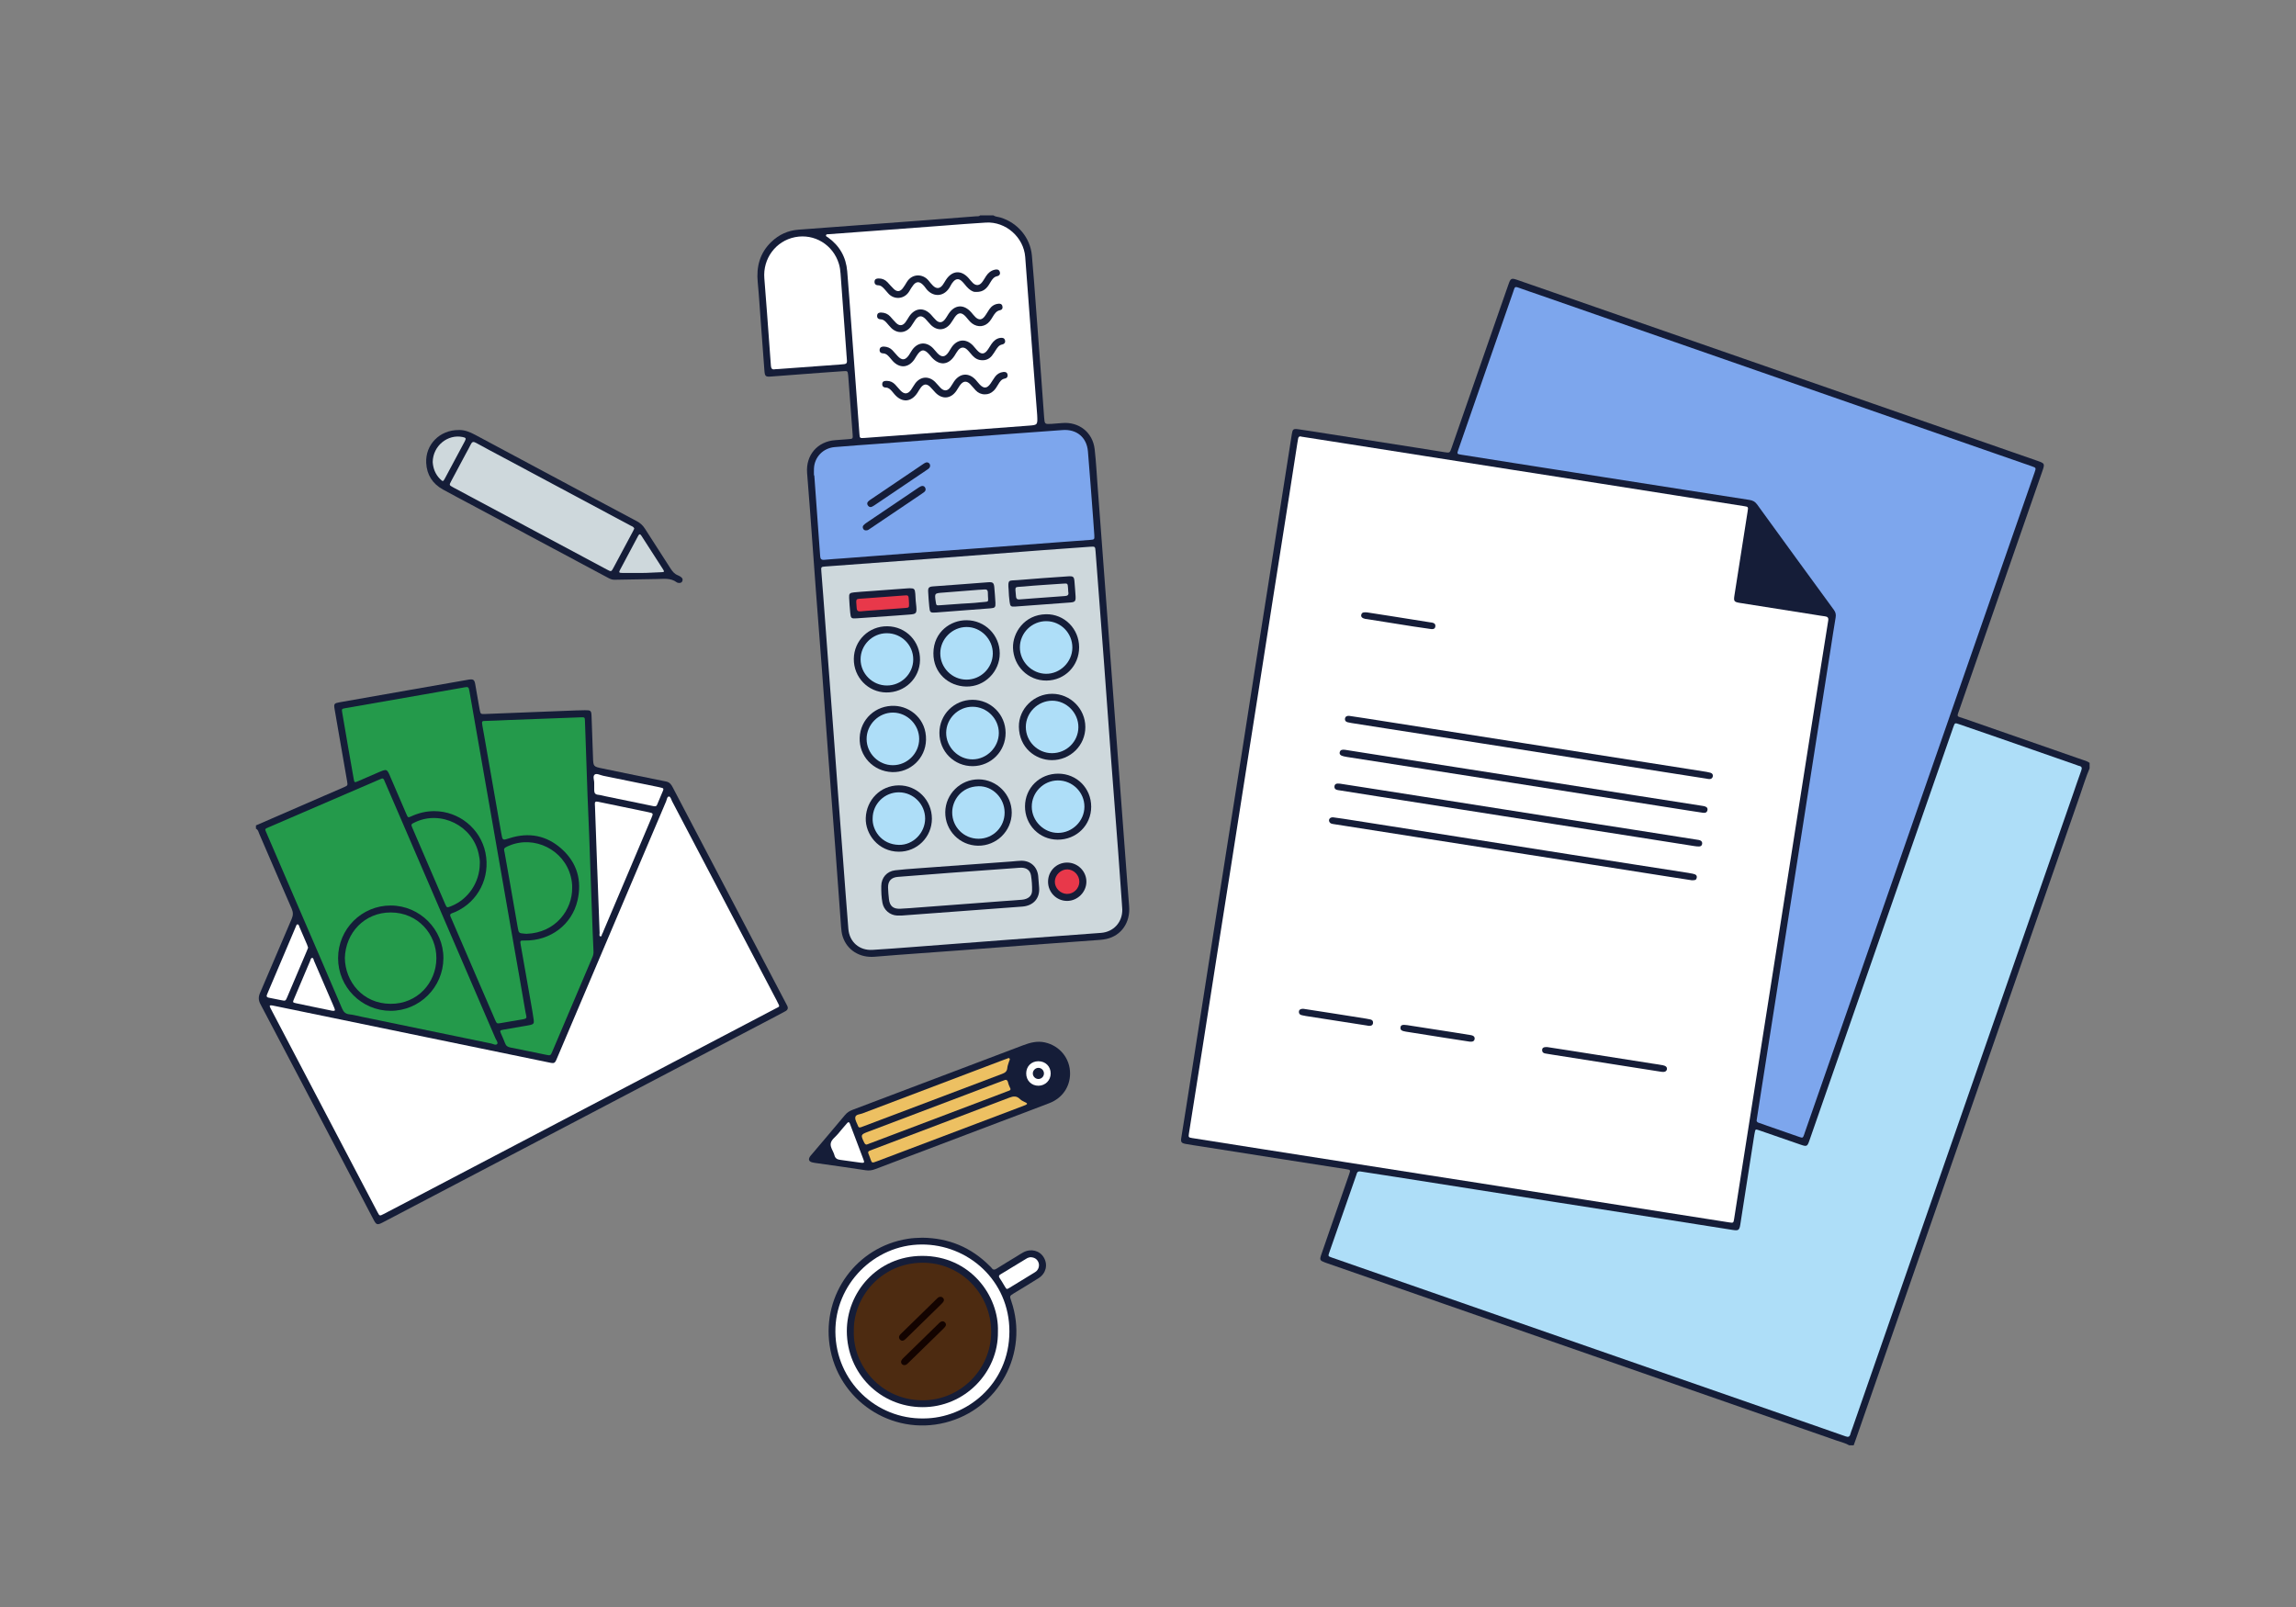 <?xml version="1.0" encoding="utf-8"?>
<!-- Generator: Adobe Illustrator 19.2.1, SVG Export Plug-In . SVG Version: 6.00 Build 0)  -->
<svg version="1.1" id="illustration" xmlns="http://www.w3.org/2000/svg" xmlns:xlink="http://www.w3.org/1999/xlink" x="0px"
	 y="0px" viewBox="0 0 1400 980" style="enable-background:new 0 0 1400 980;" xml:space="preserve">
<rect x="0" y="0" width="1400" height="980" fill="#808080" stroke="none"/>
<style type="text/css">
	.st0{fill:#151D38;}
	.st1{fill:#FFFFFF;}
	.st2{fill:#AEDEF8;}
	.st3{fill:#7DA6ED;}
	.st4{fill:#249A4B;}
	.st5{fill:#CED8DC;}
	.st6{fill:#EDC062;}
	.st7{fill:#E8384A;}
	.st8{fill:#4D2B11;}
	.st9{fill:#130300;}
</style>
<g>
	<path class="st0" d="M1274.145,468.566c-2.347,5.496-4.052,11.223-6.016,16.856c-17.56,50.38-35.079,100.775-52.612,151.164
		c-18.372,52.8-36.746,105.6-55.118,158.4c-9.554,27.457-19.105,54.915-28.66,82.372c-0.471,1.354-0.968,2.699-1.452,4.047
		c-0.892,0-1.784,0-2.677,0c-2.331-1.353-4.951-1.948-7.462-2.823c-79.62-27.723-159.241-55.441-238.864-83.156
		c-24.087-8.384-48.178-16.758-72.267-25.137c-0.421-0.146-0.839-0.301-1.257-0.456c-2.871-1.069-3.169-1.591-2.212-4.416
		c1.716-5.062,3.487-10.106,5.241-15.155c3.947-11.363,7.904-22.722,11.843-34.087c0.928-2.678,0.914-2.756-1.832-3.189
		c-13.315-2.101-26.638-4.149-39.954-6.238c-16.396-2.572-32.788-5.167-49.182-7.752c-2.86-0.451-5.733-0.837-8.579-1.367
		c-2.776-0.517-3.204-1.134-2.785-3.818c0.945-6.053,1.954-12.096,2.906-18.148c2.769-17.606,5.526-35.213,8.283-52.821
		c2.775-17.72,5.54-35.441,8.317-53.16c2.811-17.937,5.624-35.873,8.449-53.807c2.809-17.827,5.649-35.648,8.448-53.476
		c2.781-17.716,5.515-35.44,8.294-53.157c2.779-17.719,5.597-35.432,8.38-53.15c2.783-17.717,5.541-35.438,8.316-53.156
		c2-12.766,4.007-25.532,6.02-38.296c0.46-2.916,0.9-3.31,4.024-2.861c6.505,0.935,12.993,1.986,19.486,3.003
		c17.939,2.811,35.876,5.625,53.813,8.446c5.172,0.813,10.339,1.659,15.508,2.484c3.445,0.55,3.468,0.553,4.566-2.602
		c9.918-28.511,19.827-57.025,29.742-85.537c1.683-4.84,3.365-9.68,5.073-14.511c1.18-3.338,1.713-3.587,5.171-2.394
		c7.581,2.617,15.155,5.254,22.73,7.89c64.689,22.505,129.378,45.011,194.067,67.517c33.345,11.601,66.691,23.202,100.036,34.806
		c5.023,1.748,5.036,1.763,3.257,6.878c-16.723,48.075-33.458,96.145-50.169,144.224c-2.007,5.773-2.251,4.503,2.941,6.323
		c23.748,8.327,47.53,16.558,71.297,24.832c1.675,0.583,3.431,0.986,4.89,2.081C1274.145,466.335,1274.145,467.451,1274.145,468.566
		z"/>
	<path class="st1" d="M793.538,266.283c-1.204-0.461-1.958,0.143-2.092,1.736c-0.056,0.663-0.238,1.314-0.341,1.975
		c-1.66,10.676-3.301,21.354-4.978,32.028c-3.251,20.688-6.534,41.371-9.78,62.059c-3.211,20.466-6.383,40.939-9.59,61.406
		c-2.828,18.048-5.686,36.091-8.52,54.137c-2.748,17.495-5.473,34.994-8.225,52.488c-2.804,17.826-5.64,35.647-8.44,53.474
		c-2.782,17.715-5.522,35.438-8.308,53.152c-2.752,17.496-5.544,34.986-8.304,52.481c-0.364,2.307-0.245,2.454,2.023,2.814
		c14.083,2.23,28.166,4.453,42.251,6.667c16.613,2.612,33.228,5.213,49.842,7.818c16.176,2.537,32.352,5.077,48.529,7.607
		c14.855,2.324,29.713,4.627,44.567,6.958c17.826,2.797,35.649,5.614,53.474,8.421c16.503,2.599,33.006,5.197,49.51,7.794
		c13.093,2.06,26.184,4.13,39.281,6.165c2.506,0.389,2.569,0.306,2.967-2.218c1.404-8.912,2.784-17.828,4.185-26.741
		c2.611-16.614,5.232-33.227,7.847-49.841c2.788-17.716,5.576-35.433,8.361-53.15c2.767-17.604,5.535-35.208,8.295-52.813
		c2.795-17.828,5.579-35.659,8.375-53.487c2.795-17.825,5.596-35.649,8.399-53.473c2.579-16.396,5.163-32.791,7.748-49.187
		c1.37-8.692,2.713-17.388,4.15-26.069c0.292-1.76-0.358-2.423-1.985-2.629c-2.098-0.265-4.183-0.635-6.273-0.965
		c-15.181-2.397-30.365-4.78-45.542-7.203c-3.619-0.578-3.934-1.076-3.389-4.55c2.677-17.057,5.352-34.114,8.034-51.169
		c0.458-2.91,0.47-2.898-2.359-3.341c-11.884-1.859-23.768-3.718-35.651-5.588c-17.825-2.805-35.648-5.628-53.474-8.427
		c-17.714-2.781-35.433-5.534-53.147-8.311c-17.937-2.811-35.872-5.634-53.808-8.456c-14.852-2.336-29.703-4.683-44.555-7.017
		C813.044,269.326,803.468,267.835,793.538,266.283z"/>
	<path class="st2" d="M830.024,714.479c-2.521-0.564-2.598,0.911-2.984,2.017c-5.509,15.77-11.018,31.539-16.506,47.316
		c-0.773,2.221-0.736,2.277,1.508,3.07c5.146,1.818,10.307,3.593,15.461,5.386c94.041,32.719,188.083,65.438,282.124,98.157
		c5.26,1.83,10.529,3.632,15.767,5.52c1.594,0.575,2.484,0.286,2.898-1.444c0.283-1.185,0.801-2.313,1.203-3.471
		c22.791-65.537,45.573-131.078,68.374-196.612c21.998-63.228,44.015-126.45,66.021-189.675c1.721-4.944,3.364-9.916,5.166-14.831
		c0.608-1.658,0.335-2.542-1.436-2.873c-0.432-0.081-0.839-0.296-1.26-0.443c-15.878-5.539-31.753-11.084-47.635-16.611
		c-8.1-2.818-16.206-5.617-24.321-8.392c-2.38-0.814-2.423-0.773-3.294,1.605c-0.804,2.196-1.547,4.414-2.315,6.623
		c-21.706,62.379-43.412,124.757-65.117,187.136c-6.808,19.566-13.604,39.137-20.428,58.698c-1.215,3.483-1.603,3.654-5.107,2.467
		c-4.643-1.572-9.266-3.2-13.897-4.806c-3.894-1.35-7.782-2.721-11.684-4.048c-2.155-0.733-2.167-0.701-2.588,1.38
		c-0.11,0.546-0.222,1.093-0.308,1.643c-2.103,13.428-4.205,26.856-6.301,40.285c-0.739,4.733-1.432,9.474-2.207,14.202
		c-0.559,3.41-1.104,3.791-4.372,3.325c-1.544-0.22-3.08-0.487-4.621-0.73c-17.937-2.826-35.872-5.658-53.81-8.476
		c-16.286-2.558-32.575-5.094-48.861-7.651c-16.397-2.575-32.791-5.163-49.186-7.746c-16.506-2.6-33.01-5.206-49.517-7.799
		C843.64,716.58,836.484,715.481,830.024,714.479z"/>
	<path class="st3" d="M1071.155,682.963c-0.236,0.902,0.309,1.49,1.489,1.835c1.601,0.467,3.15,1.111,4.727,1.661
		c6.52,2.275,13.04,4.552,19.566,6.81c2.353,0.814,2.362,0.791,3.238-1.624c0.076-0.209,0.123-0.429,0.196-0.639
		c11.289-32.392,22.592-64.779,33.865-97.176c20.684-59.443,41.345-118.894,62.025-178.338
		c14.784-42.498,29.583-84.991,44.37-127.488c0.939-2.698,0.929-2.738-1.806-3.69c-16.619-5.788-33.246-11.555-49.866-17.34
		c-83.418-29.034-166.834-58.073-250.252-87.107c-4.418-1.538-8.861-3.006-13.254-4.61c-1.276-0.466-1.875-0.151-2.211,1.062
		c-0.148,0.536-0.342,1.06-0.525,1.586c-5.568,15.99-11.142,31.979-16.704,47.971c-5.598,16.097-11.192,32.195-16.768,48.299
		c-0.92,2.656-0.876,2.692,1.798,3.117c11,1.749,22.001,3.495,33.004,5.225c17.939,2.822,35.879,5.632,53.819,8.445
		c16.287,2.554,32.574,5.107,48.861,7.657c13.318,2.085,26.634,4.18,39.957,6.232c1.954,0.301,3.437,0.99,4.683,2.711
		c15.562,21.49,31.197,42.929,46.854,64.351c1.073,1.468,1.378,2.855,1.067,4.654c-1.118,6.476-2.063,12.983-3.086,19.476
		c-2.791,17.716-5.596,35.43-8.379,53.147c-2.784,17.72-5.542,35.444-8.322,53.164c-2.572,16.398-5.161,32.792-7.736,49.189
		c-2.99,19.041-5.971,38.083-8.961,57.123c-3.024,19.259-6.055,38.517-9.079,57.776
		C1072.878,671.836,1072.046,677.231,1071.155,682.963z"/>
	<path class="st0" d="M1062.058,361.945c-0.11,1.658-0.014,1.751,2.649,2.165c14.969,2.332,29.938,4.662,44.907,6.99
		c0.76,0.118,1.867,0.682,2.21,0.115c0.5-0.826-0.599-1.513-1.041-2.242c-0.288-0.475-0.65-0.905-0.978-1.355
		c-9.255-12.703-18.511-25.406-27.766-38.11c-3.61-4.956-7.211-9.918-10.834-14.864c-0.304-0.416-0.569-1.078-1.243-0.897
		c-0.702,0.189-0.482,0.911-0.562,1.411c-1.547,9.68-3.082,19.361-4.603,29.045C1063.882,350.034,1062.995,355.87,1062.058,361.945z
		"/>
	<path class="st0" d="M156.065,503.359c13.79-5.992,27.58-11.986,41.372-17.976c4.087-1.775,8.186-3.522,12.267-5.31
		c2.339-1.025,2.385-1.061,1.935-3.688c-1.656-9.661-3.355-19.315-5.034-28.973c-0.878-5.049-1.76-10.098-2.614-15.151
		c-0.5-2.957-0.201-3.406,2.883-3.953c13.71-2.432,27.425-4.833,41.139-7.239c12.177-2.137,24.356-4.266,36.534-6.399
		c0.439-0.077,0.875-0.178,1.316-0.234c2.768-0.349,3.407,0.068,3.902,2.763c0.723,3.945,1.377,7.903,2.064,11.855
		c0.229,1.317,0.453,2.635,0.702,3.948c0.448,2.357,0.609,2.514,3.055,2.419c18.591-0.722,37.181-1.463,55.772-2.19
		c1.782-0.07,3.566-0.107,5.349-0.12c3.56-0.026,3.861,0.226,3.995,3.696c0.317,8.24,0.628,16.48,0.876,24.722
		c0.18,5.988,0.142,5.951,5.892,7.128c12.877,2.634,25.735,5.366,38.628,7.917c2.206,0.437,3.158,1.775,4.062,3.501
		c10.646,20.335,21.314,40.658,31.972,60.987c12.313,23.487,24.622,46.976,36.932,70.464c0.31,0.592,0.619,1.184,0.923,1.779
		c0.747,1.464,0.355,2.581-1.06,3.35c-1.86,1.011-3.725,2.013-5.6,2.996c-77.459,40.622-154.92,81.242-232.38,121.862
		c-2.566,1.345-5.119,2.715-7.7,4.03c-3.198,1.629-3.795,1.447-5.468-1.741c-6.886-13.122-13.745-26.258-20.627-39.382
		c-16.092-30.689-32.166-61.387-48.337-92.035c-1.271-2.409-1.334-4.372-0.257-6.861c6.505-15.029,12.809-30.145,19.299-45.181
		c0.967-2.241,0.933-4.058-0.05-6.296c-6.63-15.096-13.105-30.261-19.653-45.393c-0.516-1.193-0.695-2.638-2.09-3.286
		C156.065,504.698,156.065,504.028,156.065,503.359z"/>
	<path class="st1" d="M166.119,613.176c-1.446-0.249-2.066-0.025-1.348,1.29c0.427,0.782,0.812,1.587,1.226,2.376
		c14.122,26.937,28.244,53.874,42.369,80.809c7.244,13.813,14.493,27.624,21.745,41.433c1.342,2.555,1.358,2.557,3.891,1.236
		c5.631-2.936,11.261-5.875,16.885-8.824c36.012-18.885,72.022-37.776,108.033-56.662c37.887-19.869,75.779-39.726,113.654-59.618
		c3.189-1.675,3.012-1.016,1.375-4.346c-0.098-0.2-0.188-0.405-0.291-0.602c-21.28-40.544-42.56-81.087-63.844-121.628
		c-0.561-1.068-0.955-2.908-1.898-2.905c-1.178,0.004-1.287,1.864-1.75,2.954c-21.912,51.571-43.797,103.155-65.703,154.729
		c-2.45,5.768-1.702,5.339-7.745,4.097c-24.325-5-48.647-10.021-72.969-15.036c-24.432-5.038-48.863-10.081-73.294-15.12
		C179.583,615.942,172.71,614.532,166.119,613.176z"/>
	<path class="st4" d="M233.074,474.677c-0.631,0.258-1.356,0.541-2.07,0.848c-22.299,9.61-44.6,19.218-66.893,28.842
		c-2.932,1.265-2.704,1.018-1.514,3.798c0.219,0.512,0.435,1.025,0.655,1.536c6.875,15.959,13.75,31.918,20.627,47.876
		c8.244,19.13,16.529,38.243,24.688,57.41c0.944,2.218,2.153,3.357,4.572,3.607c2.425,0.25,4.808,0.925,7.207,1.422
		c26.388,5.464,52.773,10.943,79.172,16.348c1.211,0.248,2.834,1.332,3.678,0.229c0.628-0.82-0.594-2.229-1.073-3.339
		c-19.828-46.037-39.666-92.069-59.504-138.102c-2.689-6.24-5.378-12.481-8.08-18.716
		C234.245,475.752,234.143,474.885,233.074,474.677z"/>
	<path class="st4" d="M264.795,494.657c15.068,0.04,28.133,10.634,31.201,25.307c3.14,15.017-4.404,29.953-18.242,36.103
		c-0.712,0.316-1.436,0.612-2.174,0.859c-1.099,0.367-1.341,1.043-0.861,2.056c0.239,0.503,0.452,1.018,0.672,1.529
		c5.331,12.377,10.657,24.755,15.993,37.129c3.483,8.078,6.97,16.155,10.477,24.222c1.054,2.425,1.093,2.445,3.614,2.03
		c3.955-0.652,7.891-1.418,11.852-2.025c4.835-0.741,3.73-0.915,3.101-4.641c-2.519-14.931-5.201-29.835-7.806-44.752
		c-3.87-22.158-7.721-44.32-11.592-66.478c-3.277-18.758-6.574-37.513-9.856-56.27c-1.631-9.323-3.231-18.652-4.882-27.972
		c-0.529-2.986-0.672-3.036-3.7-2.492c-0.109,0.02-0.215,0.059-0.325,0.079c-8.445,1.478-16.891,2.958-25.337,4.431
		c-15.465,2.697-30.933,5.383-46.396,8.093c-2.211,0.387-2.242,0.461-1.83,2.884c1.27,7.466,2.554,14.929,3.846,22.391
		c1.025,5.924,2.058,11.847,3.112,17.767c0.428,2.407,0.477,2.43,2.783,1.446c3.38-1.442,6.743-2.926,10.117-4.384
		c1.635-0.706,3.248-1.481,4.928-2.062c1.878-0.65,2.577-0.307,3.484,1.465c0.456,0.891,0.817,1.83,1.213,2.751
		c3.212,7.469,6.412,14.942,9.64,22.404c0.938,2.169,0.991,2.19,3.063,1.24C255.309,495.743,259.929,494.658,264.795,494.657z"/>
	<path class="st4" d="M359.295,510.317c-0.348-8.346-0.732-16.692-1.035-25.04c-0.55-15.142-1.049-30.286-1.575-45.429
		c-0.086-2.468-0.1-2.498-2.709-2.402c-14.473,0.53-28.945,1.071-43.416,1.62c-4.786,0.182-9.568,0.477-14.355,0.57
		c-2.251,0.044-2.577-0.009-2.083,2.807c0.366,2.083,0.754,4.162,1.119,6.245c3.476,19.86,6.938,39.721,10.431,59.578
		c0.762,4.332,0.789,4.258,4.852,2.942c11.926-3.864,22.825-1.768,32.074,6.6c9.284,8.4,12.358,19.149,9.544,31.315
		c-3.43,14.825-16.604,24.664-32.207,24.441c-2.851-0.041-2.9-0.018-2.424,2.7c2.076,11.848,4.181,23.692,6.258,35.54
		c0.596,3.4,1.216,6.8,1.673,10.22c0.276,2.066-0.191,2.602-2.148,3.052c-1.301,0.299-2.629,0.485-3.946,0.712
		c-4.171,0.718-8.348,1.407-12.514,2.158c-2.032,0.366-2.108,0.518-1.359,2.361c0.798,1.96,1.786,3.85,2.478,5.845
		c0.592,1.705,1.676,2.347,3.383,2.678c7.216,1.397,14.4,2.955,21.605,4.409c2.744,0.554,2.775,0.507,3.865-2.058
		c8.149-19.171,16.287-38.348,24.44-57.517c0.487-1.144,0.7-2.263,0.639-3.543c-0.377-7.9-0.667-15.804-0.953-23.708
		C360.374,541.048,359.84,525.682,359.295,510.317z"/>
	<path class="st4" d="M348.876,541.337c0.077-2.133-0.244-4.442-0.814-6.724c-4.082-16.339-22.178-25.419-37.674-18.862
		c-3.824,1.618-3.125,1.766-2.616,4.607c2.693,15.01,5.255,30.044,7.887,45.065c0.645,3.682,0.689,3.674,4.319,3.965
		c0.333,0.027,0.666,0.091,0.998,0.08C339.036,568.9,349.115,554.469,348.876,541.337z"/>
	<path class="st1" d="M364.178,530.215c0.006,0,0.011,0,0.017-0.001c0.47,12.916,0.935,25.832,1.426,38.748
		c0.027,0.714-0.433,1.844,0.419,2.056c0.996,0.248,0.806-1.082,1.229-1.655c0.322-0.436,0.463-1.007,0.68-1.52
		c5.356-12.614,10.717-25.226,16.067-37.842c4.393-10.36,8.775-20.725,13.16-31.089c1.257-2.972,1.254-2.973-2.021-3.657
		c-1.526-0.319-3.051-0.643-4.578-0.958c-8.618-1.774-17.243-3.516-25.849-5.348c-1.464-0.312-2.139-0.061-2.006,1.515
		c0.037,0.444,0.061,0.89,0.077,1.335C363.259,504.604,363.719,517.41,364.178,530.215z"/>
	<path class="st4" d="M292.565,526.535c0.13-1.758-0.259-3.731-0.667-5.695c-3.589-17.268-23.026-26.97-38.84-19.396
		c-2.517,1.206-2.56,1.224-1.512,3.663c6.595,15.353,13.203,30.701,19.828,46.041c1.083,2.509,1.131,2.488,3.672,1.478
		C285.493,548.473,292.557,538.062,292.565,526.535z"/>
	<path class="st1" d="M187.87,577.912c-0.21-0.614-0.386-1.26-0.646-1.871c-1.528-3.586-3.063-7.169-4.631-10.737
		c-0.255-0.581-0.325-1.504-1.05-1.571c-1.031-0.096-0.863,1.079-1.293,1.645c-0.13,0.171-0.166,0.411-0.253,0.616
		c-5.525,13.017-11.052,26.033-16.577,39.049c-0.218,0.512-0.432,1.026-0.639,1.543c-0.441,1.099-0.043,1.628,1.108,1.837
		c2.519,0.458,5.023,1.003,7.535,1.502c2.657,0.528,2.687,0.535,3.687-1.812c4.016-9.425,8.014-18.857,12.014-28.289
		C187.385,579.21,187.61,578.581,187.87,577.912z"/>
	<path class="st1" d="M362.322,477.635c0,1.447-0.022,2.895,0.006,4.341c0.029,1.49,0.523,2.505,2.271,2.687
		c1.652,0.172,3.27,0.656,4.905,0.992c9.596,1.967,19.196,3.909,28.782,5.924c1.126,0.237,1.927,0.295,2.427-0.92
		c1.187-2.882,2.405-5.752,3.623-8.621c0.404-0.952,0.105-1.453-0.903-1.617c-0.548-0.089-1.079-0.277-1.624-0.388
		c-11.341-2.318-22.683-4.626-34.023-6.951c-1.738-0.356-3.945-1.595-5.105-0.768C361.224,473.354,362.412,475.809,362.322,477.635z
		"/>
	<path class="st1" d="M202.659,616.414c1.63,0.141,1.838-0.104,1.226-1.655c-0.736-1.864-1.572-3.689-2.364-5.531
		c-3.345-7.774-6.679-15.552-10.055-23.312c-0.279-0.641-0.266-1.782-1.158-1.739c-0.859,0.042-0.889,1.172-1.206,1.848
		c-0.707,1.512-1.319,3.068-1.971,4.606c-2.652,6.254-5.328,12.498-7.943,18.768c-0.777,1.863-0.692,1.964,1.313,2.406
		c3.153,0.695,6.319,1.332,9.481,1.988C194.233,614.676,198.485,615.552,202.659,616.414z"/>
	<path class="st0" d="M605.706,131.335c1.329,0.917,2.95,0.882,4.422,1.335c10.415,3.204,18.072,12.257,19.074,23.107
		c1.014,10.982,1.756,21.99,2.592,32.988c1.039,13.665,2.062,27.332,3.076,40.999c0.61,8.223,1.166,16.449,1.788,24.671
		c0.323,4.272,0.366,4.288,4.585,4.05c2.113-0.119,4.223-0.304,6.331-0.491c10.321-0.916,18.712,5.631,19.9,15.932
		c0.854,7.411,1.224,14.878,1.786,22.322c1.041,13.776,2.067,27.554,3.096,41.331c0.98,13.111,1.953,26.223,2.934,39.334
		c1.022,13.667,2.05,27.333,3.074,40.999c0.983,13.111,1.963,26.222,2.946,39.332c1.033,13.777,2.07,27.554,3.102,41.332
		c0.974,13,1.938,26,2.915,38.999c0.376,4.999,0.75,9.999,1.168,14.995c0.828,9.905-4.686,18.001-13.851,20.041
		c-2.376,0.529-4.856,0.635-7.297,0.817c-13.334,0.991-26.672,1.923-40.005,2.919c-13.444,1.005-26.883,2.082-40.326,3.089
		c-13.222,0.99-26.448,1.923-39.671,2.899c-4.667,0.345-9.331,0.73-13.994,1.123c-9.208,0.774-16.891-4.091-19.527-12.357
		c-0.617-1.934-0.823-3.933-0.972-5.926c-1.222-16.334-2.373-32.673-3.598-49.006c-1.45-19.332-2.976-38.659-4.426-57.991
		c-1.225-16.333-2.366-32.672-3.588-49.005c-1.231-16.444-2.539-32.882-3.77-49.326c-1.222-16.333-2.379-32.672-3.587-49.006
		c-0.551-7.445-1.144-14.887-1.742-22.328c-0.88-10.956,6.292-19.326,17.23-20.09c2.667-0.186,5.332-0.406,7.999-0.608
		c2.702-0.204,2.725-0.228,2.516-3.009c-0.869-11.555-1.738-23.109-2.608-34.664c-0.033-0.444-0.058-0.89-0.112-1.332
		c-0.306-2.533-0.313-2.606-2.808-2.459c-4.448,0.262-8.892,0.608-13.336,0.943c-10.221,0.77-20.44,1.584-30.664,2.319
		c-3.641,0.262-3.974-0.034-4.27-3.8c-0.777-9.886-1.476-19.778-2.214-29.667c-0.597-8-1.074-16.011-1.844-23.994
		c-0.92-9.537,1.278-17.913,8.359-24.687c4.604-4.405,10.117-6.909,16.437-7.392c24.663-1.883,49.334-3.668,74-5.509
		c11.445-0.854,22.887-1.745,34.328-2.648c0.853-0.067,1.813,0.169,2.525-0.579C600.353,131.335,603.03,131.335,605.706,131.335z"/>
	<path class="st5" d="M684.118,551.614c0.003,0,0.005,0,0.008-0.001c-0.757-10.559-1.48-21.121-2.277-31.677
		c-1.459-19.333-2.989-38.661-4.436-57.995c-1.456-19.446-2.818-38.899-4.272-58.346c-1.678-22.445-3.414-44.886-5.119-67.33
		c-0.227-2.986-0.217-3.063-3.371-2.846c-9.894,0.681-19.786,1.397-29.675,2.148c-22.11,1.679-44.216,3.412-66.327,5.075
		c-21.778,1.638-43.561,3.215-65.342,4.821c-2.669,0.197-2.703,0.234-2.487,3.039c0.385,4.999,0.796,9.996,1.172,14.996
		c0.985,13.112,1.951,26.225,2.937,39.337c1.019,13.556,2.064,27.11,3.077,40.667c0.988,13.223,1.936,26.449,2.928,39.672
		c1.008,13.445,2.052,26.888,3.074,40.332c1.089,14.332,2.108,28.669,3.283,42.994c0.654,7.977,6.751,13.239,14.7,12.763
		c8.453-0.507,16.897-1.164,25.341-1.802c19.222-1.453,38.44-2.957,57.662-4.4c18.778-1.41,37.562-2.747,56.34-4.162
		c7.738-0.583,13.113-6.548,12.989-14.284C684.306,553.612,684.189,552.613,684.118,551.614z"/>
	<path class="st1" d="M632.415,252.897c-0.777-10.065-1.659-21.284-2.505-32.506c-1.599-21.223-3.137-42.45-4.779-63.669
		c-0.935-12.081-11.853-21.675-23.917-20.992c-8.564,0.485-17.115,1.207-25.671,1.845c-13.889,1.035-27.777,2.093-41.666,3.131
		c-9.556,0.714-19.114,1.411-28.671,2.121c-0.539,0.04-1.255-0.111-1.49,0.492c-0.34,0.875,0.578,1.051,1.056,1.392
		c7.161,5.103,11.118,12.056,11.831,20.787c0.953,11.661,1.793,23.33,2.665,34.998c1.594,21.334,3.174,42.67,4.763,64.004
		c0.201,2.7,0.214,2.769,2.953,2.584c6.67-0.451,13.336-0.968,20.003-1.469c13.888-1.043,27.776-2.098,41.665-3.14
		c13-0.975,26.005-1.903,39.001-2.927C632.737,259.148,632.73,259.054,632.415,252.897z"/>
	<path class="st3" d="M496.312,289.907c0.071,0,0.141,0.001,0.212,0.001c0.976,13.446,1.95,26.893,2.928,40.339
		c0.218,3,0.48,5.998,0.661,9.001c0.101,1.669,0.785,2.323,2.542,2.141c3.656-0.379,7.331-0.57,10.997-0.849
		c13.442-1.026,26.883-2.076,40.327-3.08c13.333-0.996,26.671-1.934,40.004-2.925c17-1.263,33.998-2.557,50.997-3.829
		c6.556-0.491,13.115-0.937,19.669-1.448c2.7-0.211,2.756-0.279,2.609-3.018c-0.167-3.115-0.425-6.224-0.663-9.335
		c-1.061-13.887-2.048-27.78-3.225-41.656c-0.728-8.579-6.915-13.632-15.441-12.994c-10.444,0.782-20.891,1.514-31.336,2.289
		c-12.778,0.948-25.555,1.916-38.332,2.878c-13.666,1.029-27.332,2.064-40.998,3.088c-9.444,0.708-18.898,1.301-28.33,2.134
		c-7.081,0.626-12.242,6.057-12.611,12.928C496.245,287.012,496.312,288.461,496.312,289.907z"/>
	<path class="st1" d="M516.111,215.801c0.006-0.001,0.012-0.001,0.017-0.001c-1.191-16.323-2.362-32.648-3.596-48.968
		c-0.15-1.987-0.416-3.977-1.001-5.917c-3.511-11.644-14.939-18.625-26.743-16.298c-11.794,2.325-19.726,13.144-18.723,25.178
		c1.174,14.091,2.137,28.199,3.192,42.3c0.274,3.664,0.573,7.326,0.811,10.992c0.108,1.659,0.762,2.478,2.534,2.079
		c0.535-0.12,1.111-0.046,1.666-0.087c12.77-0.936,25.538-1.889,38.309-2.807c4.102-0.295,4.104-0.252,3.702-4.474
		C516.215,217.133,516.167,216.467,516.111,215.801z"/>
	<path class="st0" d="M652.482,654.711c-0.029,8.087-4.735,14.956-12.578,17.998c-10.071,3.907-20.196,7.674-30.299,11.499
		c-25.308,9.582-50.621,19.153-75.919,28.764c-1.92,0.729-3.723,1.011-5.825,0.683c-10.013-1.56-20.058-2.918-30.09-4.357
		c-0.881-0.126-1.774-0.243-2.627-0.483c-1.933-0.545-2.374-1.797-1.254-3.511c0.363-0.556,0.842-1.037,1.273-1.547
		c6.696-7.912,13.424-15.798,20.063-23.758c1.272-1.526,2.764-2.483,4.579-3.169c34.69-13.112,69.373-26.242,104.048-39.39
		c4.328-1.641,8.639-2.79,13.355-1.722C646.229,637.76,652.515,645.47,652.482,654.711z"/>
	<path class="st6" d="M524.954,687.432c0.297-0.111,1.025-0.382,1.752-0.657c6.038-2.279,12.078-4.552,18.113-6.838
		c22.059-8.356,44.109-16.739,66.19-25.037c1.846-0.694,3.026-1.49,3.207-3.618c0.12-1.413,0.718-2.788,1.133-4.171
		c0.154-0.515,0.637-1.072,0.272-1.542c-0.547-0.705-1.197-0.052-1.791,0.113c-0.428,0.119-0.846,0.278-1.262,0.436
		c-28.927,10.955-57.858,21.9-86.768,32.903c-1.563,0.595-4.108,0.525-4.293,2.451c-0.163,1.698,1.101,3.534,1.738,5.308
		c0.037,0.104,0.102,0.197,0.152,0.297C523.633,687.551,524.023,687.657,524.954,687.432z"/>
	<path class="st6" d="M626.223,673.308c0.064-0.56-0.249-0.662-0.521-0.815c-1.26-0.71-2.75-1.197-3.724-2.19
		c-2.06-2.099-4.031-1.872-6.577-0.898c-27.576,10.542-55.198,20.963-82.8,31.436c-4.113,1.561-3.636,1.097-2.235,4.841
		c1.395,3.727,0.83,3.845,4.818,2.336c28.342-10.722,56.681-21.45,85.022-32.177c1.667-0.631,3.338-1.254,4.994-1.913
		C625.594,673.771,625.938,673.484,626.223,673.308z"/>
	<path class="st6" d="M616.186,664.087c-0.52-1.304-1.194-2.506-1.468-3.794c-0.395-1.856-1.289-2.133-2.836-1.361
		c-0.396,0.198-0.839,0.298-1.256,0.456c-27.086,10.254-54.172,20.506-81.256,30.766c-4.633,1.755-4.667,1.941-2.435,6.601
		c0.534,1.114,1.128,1.556,2.318,0.965c0.695-0.345,1.455-0.559,2.184-0.835c22.503-8.516,45.006-17.032,67.507-25.551
		c5.209-1.972,10.414-3.954,15.618-5.938C615.253,665.133,616.12,665.051,616.186,664.087z"/>
	<path class="st0" d="M648.472,654.619c-0.221-8.089-6.133-15.086-15.376-15.287c-8.095-0.177-15.357,7.023-15.211,15.113
		c0.173,9.623,7.433,15.29,15.197,15.44C641.377,670.046,648.462,662.928,648.472,654.619z"/>
	<path class="st1" d="M524.933,709.066c2.01,0.221,2.287-0.016,1.607-1.839c-2.719-7.276-5.531-14.517-8.25-21.794
		c-0.624-1.669-1.265-1.092-2.025-0.202c-1.731,2.027-3.502,4.022-5.166,6.103c-1.588,1.985-4.184,3.587-4.563,5.998
		c-0.377,2.4,1.656,4.732,2.274,7.197c0.498,1.984,1.806,2.573,3.589,2.805C516.582,707.878,520.756,708.484,524.933,709.066z"/>
	<path class="st0" d="M502.91,705.955c0.717,0.043,1.298,0.22,1.67-0.327c0.251-0.37-0.929-3.665-1.38-3.947
		c-0.315-0.197-0.62-0.12-0.856,0.126c-0.9,0.939-2.418,1.845-2.281,3.035C500.225,706.247,502.144,705.305,502.91,705.955z"/>
	<path class="st0" d="M279.732,262.239c3.347-0.135,6.631,1.118,9.826,2.832c15.899,8.533,31.819,17.024,47.732,25.531
		c16.993,9.084,33.969,18.199,50.998,27.217c2.158,1.143,3.731,2.625,5.026,4.668c5.13,8.093,10.408,16.091,15.544,24.179
		c1.172,1.845,2.454,3.406,4.549,4.196c0.618,0.233,1.198,0.598,1.749,0.972c0.921,0.626,1.375,1.488,0.892,2.584
		c-0.498,1.131-1.504,1.204-2.552,1.021c-0.32-0.056-0.659-0.187-0.918-0.379c-3.642-2.706-7.847-2.005-11.927-1.953
		c-8.688,0.11-17.376,0.252-26.062,0.448c-1.685,0.038-2.992-0.746-4.355-1.475c-27.604-14.75-55.205-29.507-82.806-44.263
		c-5.795-3.098-11.621-6.14-17.372-9.317c-6.351-3.508-9.825-8.987-10.177-16.212C259.332,271.102,268.129,262.165,279.732,262.239z
		"/>
	<path class="st5" d="M386.751,322.356c-0.397-1.203-1.468-1.413-2.322-1.87c-25.73-13.769-51.465-27.529-77.199-41.291
		c-5.697-3.047-11.422-6.042-17.071-9.174c-1.556-0.863-2.343-0.584-3.078,0.944c-0.965,2.006-2.084,3.937-3.134,5.902
		c-2.94,5.501-5.893,10.995-8.813,16.507c-1.295,2.445-1.266,2.462,0.988,3.726c0.486,0.273,0.977,0.536,1.468,0.798
		c16.013,8.555,32.028,17.107,48.04,25.664c14.833,7.928,29.662,15.865,44.497,23.789c2.571,1.373,2.609,1.365,3.967-1.163
		c3.952-7.36,7.883-14.731,11.817-22.101C386.222,323.505,386.489,322.9,386.751,322.356z"/>
	<path class="st5" d="M391.327,349.404c4.012,0.016,8.01-0.374,12.015-0.465c1.704-0.039,1.87-0.306,0.971-1.714
		c-4.374-6.849-8.814-13.657-13.2-20.499c-0.833-1.299-1.384-1.092-2.034,0.132c-3.655,6.88-7.356,13.736-10.989,20.627
		c-0.848,1.608-0.661,1.88,1.217,1.903C383.314,349.439,387.321,349.404,391.327,349.404z"/>
	<path class="st5" d="M263.846,281.752c0.225,3.716,1.514,7.42,4.526,10.393c1.634,1.613,1.825,1.626,2.856-0.28
		c4.077-7.54,8.124-15.097,12.138-22.671c1.003-1.893,0.771-2.263-1.26-2.685C272.959,264.611,263.987,271.893,263.846,281.752z"/>
	<path class="st0" d="M562.362,754.792c16.027,0.166,29.756,5.832,41.095,17.217c0.393,0.395,0.855,0.744,1.163,1.198
		c0.886,1.308,1.798,1.263,3.08,0.451c4.046-2.567,8.164-5.019,12.255-7.515c1.332-0.812,2.632-1.684,4.006-2.419
		c4.67-2.497,10.04-1.116,12.536,3.176c2.57,4.419,1.317,9.669-3.183,12.538c-4.979,3.175-10.069,6.176-15.104,9.264
		c-2.64,1.619-2.634,1.629-1.6,4.646c10.911,31.827-7.612,65.984-40.239,74.204c-32.811,8.266-65.613-13.672-70.507-47.154
		c-4.557-31.177,16.523-59.956,47.496-64.916C556.35,755.004,559.336,754.844,562.362,754.792z"/>
	<path class="st1" d="M563.255,865.011c25.875-0.08,52.192-20.701,52.237-53.045c0.043-31.129-25.335-53.226-53.661-53.032
		c-28.769,0.197-52.69,24.288-52.449,53.284C509.631,842.284,534.156,865.522,563.255,865.011z"/>
	<path class="st1" d="M628.218,766.683c-0.493,0.151-1.315,0.24-1.959,0.626c-5.448,3.266-10.861,6.59-16.29,9.887
		c-0.949,0.576-1.111,1.182-0.443,2.165c1.126,1.656,2.12,3.404,3.151,5.124c1.117,1.862,1.133,1.909,2.954,0.807
		c4.959-2.999,9.897-6.031,14.836-9.063c0.567-0.348,1.148-0.712,1.616-1.176c1.461-1.447,1.863-3.754,0.978-5.542
		C632.133,767.635,630.57,766.732,628.218,766.683z"/>
	<path class="st0" d="M822.612,436.548c3.084,0.461,6.279,0.92,9.468,1.42c32.67,5.126,65.34,10.26,98.01,15.389
		c32.668,5.129,65.337,10.254,98.005,15.382c4.18,0.656,8.36,1.308,12.538,1.98c0.768,0.124,1.532,0.299,2.282,0.509
		c1.128,0.316,1.705,1.122,1.482,2.254c-0.22,1.118-1.062,1.682-2.208,1.625c-0.662-0.033-1.316-0.209-1.976-0.312
		c-20.681-3.228-41.365-6.439-62.043-9.688c-20.68-3.249-41.35-6.554-62.031-9.798c-23.429-3.675-46.864-7.308-70.295-10.964
		c-7.261-1.133-14.521-2.278-21.78-3.425c-0.77-0.122-1.538-0.27-2.295-0.457c-1.106-0.274-1.823-0.998-1.666-2.148
		C820.279,437.021,821.196,436.447,822.612,436.548z"/>
	<path class="st0" d="M820.094,457.245c4.746,0.749,9.804,1.552,14.864,2.345c17.818,2.792,35.637,5.578,53.455,8.372
		c17.6,2.759,35.199,5.521,52.798,8.287c17.817,2.8,35.631,5.614,53.449,8.41c14.52,2.278,29.042,4.538,43.563,6.807
		c0.33,0.051,0.664,0.092,0.984,0.181c1.159,0.32,2.16,0.882,1.945,2.277c-0.23,1.494-1.284,1.954-2.705,1.734
		c-2.751-0.425-5.505-0.829-8.255-1.261c-19.357-3.047-38.712-6.099-58.069-9.149c-16.386-2.582-32.772-5.168-49.16-7.741
		c-17.598-2.763-35.197-5.516-52.797-8.267c-16.282-2.545-32.565-5.08-48.847-7.624c-0.66-0.103-1.314-0.244-1.967-0.385
		c-1.874-0.404-2.737-1.241-2.454-2.474C817.258,457.188,818.466,457.072,820.094,457.245z"/>
	<path class="st0" d="M1031.533,536.805c-4.918-0.762-9.984-1.537-15.046-2.332c-14.963-2.351-29.924-4.713-44.886-7.064
		c-17.715-2.784-35.432-5.56-53.148-8.339c-16.505-2.589-33.011-5.175-49.516-7.764c-16.175-2.537-32.349-5.078-48.523-7.616
		c-2.531-0.397-5.064-0.779-7.593-1.186c-0.891-0.144-1.765-0.372-2.216-1.28c-0.767-1.543,0.425-3.022,2.442-2.769
		c4.088,0.513,8.158,1.17,12.229,1.809c21.017,3.298,42.033,6.604,63.048,9.916c23.433,3.693,46.862,7.413,70.297,11.088
		c23.548,3.693,47.103,7.344,70.655,11.018c0.99,0.154,1.978,0.336,2.959,0.538c1.962,0.404,2.614,1.118,2.348,2.526
		C1034.357,536.546,1033.642,536.906,1031.533,536.805z"/>
	<path class="st0" d="M817.058,477.903c4.645,0.722,9.819,1.519,14.991,2.33c16.616,2.605,33.232,5.208,49.846,7.823
		c20.573,3.238,41.142,6.499,61.716,9.729c17.826,2.798,35.658,5.561,53.485,8.352c12.652,1.981,25.302,3.981,37.951,5.978
		c0.547,0.086,1.116,0.153,1.619,0.362c0.916,0.381,1.377,1.12,1.239,2.13c-0.143,1.045-0.865,1.577-1.838,1.599
		c-0.995,0.023-2.005-0.094-2.992-0.248c-11.884-1.862-23.764-3.752-35.648-5.617c-16.504-2.59-33.012-5.161-49.516-7.749
		c-18.925-2.968-37.849-5.949-56.774-8.92c-16.615-2.609-33.232-5.208-49.846-7.819c-8.251-1.297-16.499-2.61-24.749-3.915
		c-0.22-0.035-0.442-0.059-0.662-0.093c-1.374-0.213-2.382-0.858-2.165-2.398C813.943,477.823,815.215,477.735,817.058,477.903z"/>
	<path class="st0" d="M943.463,638.542c4.867,0.752,9.815,1.506,14.759,2.283c16.482,2.591,32.963,5.191,49.445,7.787
		c2.088,0.329,4.188,0.594,6.261,0.998c1.902,0.371,2.71,1.273,2.473,2.502c-0.236,1.224-1.365,1.808-3.219,1.522
		c-7.146-1.102-14.286-2.239-21.428-3.363c-15.054-2.37-30.108-4.74-45.161-7.112c-1.209-0.19-2.41-0.439-3.623-0.594
		c-1.433-0.183-2.705-0.537-2.639-2.331C940.378,638.943,941.375,638.426,943.463,638.542z"/>
	<path class="st0" d="M896.082,635.214c-4.777-0.737-9.611-1.471-14.441-2.229c-8.124-1.276-16.245-2.569-24.368-3.852
		c-2.59-0.409-3.418-1.011-3.33-2.438c0.095-1.519,1.065-1.989,4.01-1.546c9.341,1.406,18.671,2.886,28.003,4.346
		c3.404,0.533,6.804,1.085,10.204,1.644c0.651,0.107,1.345,0.177,1.922,0.461c0.87,0.429,1.298,1.222,1.048,2.216
		c-0.209,0.829-0.772,1.336-1.656,1.392C897.032,635.237,896.587,635.214,896.082,635.214z"/>
	<path class="st0" d="M794.766,615.202c6.376,0.986,12.418,1.91,18.456,2.856c6.587,1.032,13.171,2.08,19.755,3.131
		c0.877,0.14,1.748,0.315,2.616,0.503c1.145,0.248,1.741,0.963,1.623,2.147c-0.141,1.418-1.133,1.793-2.365,1.767
		c-0.439-0.009-0.876-0.136-1.314-0.204c-12.408-1.931-24.816-3.86-37.223-5.796c-0.658-0.103-1.302-0.311-1.961-0.39
		c-1.376-0.164-2.383-0.74-2.332-2.268C792.062,615.695,793.241,615.092,794.766,615.202z"/>
	<path class="st0" d="M833.551,373.453c4.35,0.674,9.292,1.427,14.23,2.207c8.009,1.265,16.016,2.548,24.023,3.822
		c0.439,0.07,0.885,0.102,1.322,0.18c1.367,0.245,2.328,0.911,2.069,2.458c-0.237,1.417-1.363,1.663-2.545,1.504
		c-3.632-0.491-7.261-1.014-10.882-1.583c-9.435-1.483-18.866-2.997-28.299-4.496c-0.329-0.052-0.668-0.047-0.993-0.115
		c-1.855-0.386-2.743-1.277-2.434-2.53C830.429,373.332,831.672,373.302,833.551,373.453z"/>
	<path class="st0" d="M206.151,584.274c0.034-17.752,14.392-32.093,32.105-32.065c17.679,0.027,32.195,14.556,32.112,32.139
		c-0.084,17.703-14.525,32.1-32.181,32.084C220.501,616.416,206.117,601.978,206.151,584.274z M210.278,584.25
		c0.24,14.371,10.845,27.824,27.878,27.915c16.379,0.087,27.855-12.807,27.931-27.794c0.075-14.731-11.308-27.882-27.804-27.924
		C222.296,556.407,210.687,568.826,210.278,584.25z"/>
	<path class="st0" d="M549.757,558.329c-0.549,0-1.665,0.047-2.776-0.008c-4.381-0.216-8.069-3.367-8.896-7.698
		c-0.65-3.403-0.765-6.863-0.725-10.318c0.059-5.086,3.414-8.962,8.445-9.565c4.308-0.516,8.644-0.818,12.973-1.137
		c19.43-1.435,38.863-2.841,58.294-4.262c1.887-0.138,3.771-0.421,5.657-0.435c5.639-0.042,9.736,3.671,10.316,9.29
		c0.24,2.325,0.361,4.662,0.557,6.992c0.559,6.663-3.503,11.201-10.338,11.685c-10.883,0.77-21.761,1.617-32.641,2.426
		C577.19,556.297,563.756,557.291,549.757,558.329z M619.102,529.383c-13.329,0.966-26.66,1.912-39.987,2.906
		c-10.55,0.787-21.096,1.622-31.642,2.461c-4.006,0.319-6.051,2.508-5.975,6.518c0.044,2.333,0.294,4.666,0.533,6.991
		c0.435,4.22,2.564,6.109,6.882,5.921c4.004-0.174,8.001-0.534,11.999-0.833c17.102-1.282,34.204-2.575,51.306-3.859
		c3.665-0.275,7.338-0.46,10.995-0.812c3.713-0.357,6.04-2.297,6.105-5.44c0.065-3.1-0.153-6.244-0.641-9.306
		c-0.504-3.165-2.693-4.751-5.91-4.781C621.546,529.14,620.324,529.302,619.102,529.383z"/>
	<path class="st0" d="M596.748,475.276c11.07,0.066,20.181,9.237,20.171,20.304c-0.011,11.206-9.322,20.319-20.594,20.155
		c-11.177-0.163-20.042-9.238-19.945-20.416C576.477,484.233,585.646,475.209,596.748,475.276z"/>
	<path class="st2" d="M612.574,495.48c-0.045-8.764-7.263-16.223-15.935-16.006c-10.704,0.268-16.013,8.79-16.027,15.951
		c-0.019,8.951,7.165,16.124,16.151,16.072C605.592,511.447,612.619,504.328,612.574,495.48z"/>
	<path class="st0" d="M641.571,423.101c11.102,0.033,20.17,9.096,20.224,20.214c0.055,11.232-9.162,20.299-20.475,20.243
		c-9.941-0.049-19.871-7.585-20.047-20.33C621.121,432.184,630.528,423.068,641.571,423.101z"/>
	<path class="st2" d="M641.414,459.308c8.849,0.033,16.016-6.96,16.14-15.745c0.124-8.821-7.298-16.329-16.068-16.253
		c-8.728,0.075-15.995,7.352-15.991,16.014C625.499,452.108,632.637,459.276,641.414,459.308z"/>
	<path class="st0" d="M589.353,378.239c11.153-0.013,20.181,8.957,20.252,20.123c0.072,11.211-9.217,20.529-20.416,20.316
		c-10.894-0.207-20.117-8.301-20.041-20.314C569.233,385.186,579.877,378.131,589.353,378.239z"/>
	<path class="st2" d="M589.201,414.461c8.768,0.076,16.023-7.004,16.168-15.78c0.146-8.82-7.26-16.36-16.027-16.317
		c-8.711,0.043-15.969,7.304-15.998,16.006C573.315,407.142,580.453,414.385,589.201,414.461z"/>
	<path class="st0" d="M543.94,470.847c-11.409-0.419-20.189-9.745-19.747-20.973c0.444-11.278,9.797-19.87,21.253-19.428
		c9.82,0.379,19.501,8.26,19.2,20.761C564.374,462.566,554.936,471.251,543.94,470.847z"/>
	<path class="st2" d="M560.474,450.675c0.017-8.701-7.223-16.047-15.889-16.12c-8.825-0.075-16.215,7.322-16.161,16.177
		c0.053,8.751,7.295,15.934,16.043,15.913C553.204,466.624,560.458,459.387,560.474,450.675z"/>
	<path class="st0" d="M560.983,402.6c-0.201,11.131-9.307,19.831-20.603,19.685c-11.097-0.143-19.914-9.311-19.757-20.542
		c0.157-11.21,9.182-19.96,20.449-19.826C552.448,382.053,561.19,391.135,560.983,402.6z"/>
	<path class="st2" d="M540.656,386.156c-8.777,0.041-15.953,7.255-15.908,15.992c0.045,8.727,7.275,15.89,16.043,15.895
		c8.794,0.005,16.033-7.141,16.066-15.862C556.892,393.289,549.638,386.114,540.656,386.156z"/>
	<path class="st0" d="M568.234,499.319c-0.019,11.157-9.038,20.16-20.216,20.084c-12.502-0.084-20.453-10.754-20.114-20.54
		c0.382-11.038,8.926-19.815,20.064-19.919C559.223,478.84,568.253,487.918,568.234,499.319z"/>
	<path class="st2" d="M532.103,498.972c-0.384,7.011,5.144,16.03,16.022,16.264c8.652,0.187,15.964-7.341,15.984-16.018
		c0.021-8.737-7.155-15.968-15.913-16.036C539.391,483.114,532.175,490.194,532.103,498.972z"/>
	<path class="st0" d="M658.006,394.7c0.034,11.296-8.742,20.257-19.914,20.333c-11.229,0.077-20.075-8.803-20.405-19.936
		c-0.271-9.107,6.833-20.298,20.178-20.512C648.987,374.408,657.972,383.441,658.006,394.7z"/>
	<path class="st2" d="M653.882,394.993c0.065-8.837-6.955-16.064-15.726-16.189c-8.892-0.128-16.279,7.136-16.28,16.007
		c-0.001,8.677,7.257,16.01,15.93,16.095C646.449,410.99,653.819,403.695,653.882,394.993z"/>
	<path class="st0" d="M645.286,471.801c11.275,0.025,20.064,8.847,20.074,20.148c0.01,11.324-8.998,20.169-20.477,20.107
		c-11.176-0.06-19.958-9.047-19.881-20.346C625.078,480.451,633.917,471.776,645.286,471.801z"/>
	<path class="st2" d="M629.128,491.984c0.038,8.7,7.354,15.978,16.031,15.948c8.75-0.031,16.029-7.244,16.075-15.931
		c0.047-8.854-7.302-16.134-16.227-16.074C636.255,475.986,629.09,483.231,629.128,491.984z"/>
	<path class="st0" d="M613.173,446.903c0.048,11.198-8.855,20.241-20.005,20.321c-11.332,0.081-20.382-8.944-20.356-20.299
		c0.026-11.195,8.982-20.153,20.164-20.169C604.142,426.74,613.125,435.7,613.173,446.903z"/>
	<path class="st2" d="M593.065,430.992c-8.749-0.042-16.045,7.126-16.129,15.845c-0.084,8.79,7.403,16.331,16.141,16.257
		c8.656-0.074,15.962-7.442,15.967-16.103C609.049,438.275,601.818,431.034,593.065,430.992z"/>
	<path class="st0" d="M586.486,356.303c5.328-0.404,10.655-0.805,15.982-1.216c2.924-0.225,3.588,0.296,3.824,3.165
		c0.256,3.106,0.526,6.212,0.678,9.324c0.133,2.716-0.276,3.189-2.872,3.394c-11.095,0.877-22.191,1.744-33.291,2.546
		c-3.592,0.26-3.816,0.034-4.167-3.467c-0.31-3.1-0.544-6.211-0.691-9.322c-0.108-2.292,0.501-2.932,2.89-3.123
		C574.719,357.135,580.603,356.732,586.486,356.303z M585.65,368.203c0-0.005-0.001-0.009-0.001-0.014
		c3.888-0.265,7.797-0.362,11.66-0.833c6.543-0.798,5.109,0.772,5.043-5.93c-0.016-1.664-0.783-2.126-2.296-1.944
		c-1.104,0.133-2.224,0.114-3.334,0.201c-7.215,0.566-14.426,1.173-21.643,1.705c-5.271,0.389-5.275,0.346-4.502,5.611
		c0.331,2.256,0.332,2.263,2.746,2.092C577.432,368.8,581.541,368.499,585.65,368.203z"/>
	<path class="st0" d="M558.355,366.324c0.176,1.673,0.304,2.667,0.382,3.664c0.316,4.075-0.072,4.496-4.3,4.802
		c-2.883,0.208-5.763,0.446-8.646,0.65c-7.762,0.549-15.525,1.086-23.287,1.628c-3.488,0.244-3.729,0.09-4.086-3.503
		c-0.297-2.985-0.502-5.983-0.65-8.979c-0.126-2.553,0.296-3.054,2.982-3.335c3.205-0.336,6.426-0.517,9.641-0.755
		c7.649-0.567,15.298-1.128,22.947-1.69c0.444-0.033,0.888-0.07,1.332-0.071c2.746-0.005,3.201,0.413,3.431,3.275
		C558.233,363.671,558.298,365.338,558.355,366.324z"/>
	<path class="st7" d="M554.245,367.158c-0.003,0-0.006,0-0.01,0c-0.016-0.334-0.028-0.668-0.047-1.001
		c-0.194-3.303-0.189-3.242-3.458-2.986c-7.878,0.617-15.765,1.127-23.642,1.766c-5.651,0.459-5.203-0.528-4.721,5.861
		c0.138,1.837,1,2.178,2.604,2.003c2.544-0.278,5.102-0.42,7.655-0.609c6.438-0.478,12.878-0.936,19.314-1.431
		c2.345-0.181,2.375-0.253,2.349-2.602C554.287,367.825,554.261,367.492,554.245,367.158z"/>
	<path class="st0" d="M615.029,359.836c-0.607-6.806,0.124-5.61,5.404-6.066c10.198-0.881,20.412-1.576,30.624-2.281
		c3.594-0.248,3.922,0.159,4.166,3.841c0.184,2.775,0.489,5.544,0.622,8.321c0.145,3.012-0.356,3.553-3.266,3.771
		c-11.207,0.841-22.414,1.67-33.622,2.486c-2.587,0.188-3.013-0.205-3.341-2.886c-0.148-1.215-0.293-2.431-0.395-3.65
		C615.129,362.265,615.098,361.151,615.029,359.836z M651.315,360.101c0.006,0,0.011-0.001,0.017-0.001
		c-0.029-0.445-0.059-0.89-0.088-1.335c-0.202-3.085-0.2-3.061-3.266-2.838c-7.89,0.574-15.796,0.974-23.667,1.733
		c-5.999,0.578-5.377-0.744-4.8,6.021c0.146,1.708,0.94,1.973,2.368,1.845c2.996-0.269,5.998-0.463,8.998-0.687
		c6.111-0.457,12.219-0.95,18.333-1.346c1.632-0.106,2.585-0.554,2.195-2.393C651.337,360.775,651.343,360.434,651.315,360.101z"/>
	<path class="st0" d="M639.057,537.728c-0.009-6.543,5.08-11.678,11.596-11.703c6.441-0.024,11.776,5.236,11.785,11.618
		c0.008,6.349-5.351,11.732-11.713,11.765C644.285,549.443,639.066,544.218,639.057,537.728z"/>
	<path class="st7" d="M650.858,530.178c-3.946-0.093-7.556,3.359-7.661,7.328c-0.106,3.988,3.267,7.509,7.311,7.633
		c4.039,0.123,7.526-3.21,7.622-7.287C658.225,533.825,654.859,530.272,650.858,530.178z"/>
	<path class="st0" d="M599.012,219.66c-2.531,0.03-4.407-1.078-5.987-2.761c-1.142-1.216-2.135-2.584-3.346-3.723
		c-1.862-1.751-3.846-1.589-5.46,0.408c-0.834,1.032-1.459,2.232-2.186,3.351c-3.746,5.762-9.122,6.193-13.807,1.101
		c-0.527-0.573-0.998-1.197-1.51-1.785c-3.123-3.59-5.147-3.417-7.756,0.664c-0.48,0.75-0.901,1.539-1.406,2.271
		c-3.587,5.195-8.935,5.589-13.2,0.973c-0.755-0.817-1.427-1.71-2.175-2.534c-0.981-1.081-2.002-2.076-3.632-2.108
		c-1.458-0.029-2.358-0.853-2.192-2.323c0.171-1.516,1.406-1.917,2.729-1.84c1.949,0.114,3.704,0.8,5.078,2.232
		c1.078,1.123,2.071,2.326,3.123,3.476c2.65,2.895,4.727,2.737,6.97-0.553c0.689-1.01,1.243-2.114,1.949-3.112
		c3.424-4.841,8.706-5.244,12.79-0.979c0.923,0.964,1.717,2.051,2.643,3.012c2.56,2.66,4.629,2.452,6.746-0.664
		c0.688-1.012,1.253-2.107,1.953-3.109c3.464-4.958,8.861-5.321,13.011-0.876c1.063,1.138,1.974,2.431,3.108,3.487
		c1.956,1.823,3.733,1.684,5.408-0.428c1.032-1.302,1.798-2.811,2.77-4.166c1.332-1.857,2.967-3.317,5.372-3.622
		c1.359-0.172,2.514,0.08,2.833,1.602c0.282,1.346-0.543,2.192-1.737,2.419c-2.009,0.382-2.91,1.892-3.897,3.376
		c-0.8,1.202-1.517,2.477-2.443,3.574C603.252,218.815,601.28,219.757,599.012,219.66z"/>
	<path class="st0" d="M600.526,240.483c-2.25,0.008-4.124-0.879-5.645-2.485c-1.148-1.212-2.151-2.565-3.327-3.746
		c-2.088-2.098-4.102-1.989-5.936,0.351c-0.958,1.221-1.659,2.64-2.566,3.905c-3.381,4.716-8.433,5.148-12.53,1.067
		c-1.182-1.177-2.187-2.534-3.394-3.682c-2.101-1.997-3.827-1.857-5.632,0.428c-0.755,0.956-1.326,2.056-1.988,3.087
		c-3.802,5.922-9.463,6.357-14.039,1.076c-0.583-0.673-1.121-1.387-1.719-2.046c-0.982-1.082-2.003-2.059-3.639-2.093
		c-1.474-0.031-2.308-0.92-2.138-2.384c0.187-1.611,1.481-1.701,2.781-1.698c2.018,0.005,3.692,0.801,5.058,2.217
		c1.158,1.201,2.179,2.533,3.333,3.737c2.277,2.374,4.449,2.213,6.365-0.475c0.904-1.268,1.622-2.67,2.551-3.918
		c3.216-4.321,8.235-4.712,12.11-0.939c1.194,1.162,2.194,2.524,3.382,3.693c2.128,2.094,4.127,1.973,5.9-0.366
		c0.871-1.149,1.518-2.467,2.349-3.65c3.609-5.132,9.036-5.463,13.237-0.822c0.822,0.908,1.548,1.906,2.398,2.785
		c2.492,2.578,4.423,2.41,6.525-0.569c0.962-1.363,1.776-2.832,2.767-4.172c1.243-1.679,2.922-2.711,5.044-2.937
		c1.239-0.132,2.273,0.165,2.577,1.509c0.296,1.307-0.373,2.283-1.611,2.495c-2.177,0.374-3.097,2.009-4.093,3.618
		c-0.82,1.326-1.572,2.693-2.72,3.786C604.294,239.809,602.672,240.493,600.526,240.483z"/>
	<path class="st0" d="M594.357,178.002c-1.417-0.103-3.323-1.361-4.927-3.177c-1.032-1.168-1.954-2.457-3.108-3.489
		c-1.746-1.562-3.384-1.414-4.964,0.33c-0.666,0.736-1.258,1.584-1.695,2.474c-3.65,7.423-11.235,7.434-15.425,1.259
		c-0.497-0.732-1.111-1.406-1.765-2.005c-1.958-1.794-3.791-1.727-5.47,0.32c-0.982,1.198-1.763,2.57-2.564,3.906
		c-3.049,5.088-9.517,5.309-13.007,1.109c-0.641-0.771-1.296-1.533-1.977-2.269c-1.132-1.222-2.188-2.462-4.132-2.501
		c-1.391-0.028-2.253-0.945-2.054-2.464c0.189-1.443,1.296-1.649,2.48-1.673c2.128-0.044,3.923,0.731,5.381,2.262
		c1.306,1.371,2.503,2.854,3.879,4.148c1.956,1.839,3.761,1.713,5.415-0.373c0.964-1.216,1.735-2.59,2.553-3.918
		c3.212-5.22,9.782-5.125,13.271-0.777c0.837,1.042,1.68,2.093,2.629,3.028c2.104,2.072,4.171,1.934,5.918-0.388
		c0.735-0.976,1.301-2.077,1.97-3.104c3.772-5.784,9.279-6.223,13.838-1.104c0.889,0.998,1.668,2.109,2.642,3.013
		c1.882,1.747,3.873,1.625,5.487-0.373c0.974-1.206,1.705-2.607,2.567-3.905c1.276-1.922,2.923-3.318,5.246-3.862
		c1.359-0.318,2.522-0.193,3.05,1.207c0.541,1.434-0.193,2.45-1.593,2.757c-1.97,0.431-2.95,1.852-3.894,3.396
		c-0.812,1.328-1.547,2.708-2.675,3.825C599.673,177.401,597.755,178.194,594.357,178.002z"/>
	<path class="st0" d="M537.133,190.585c2.486,0.053,4.26,0.878,5.688,2.424c1.209,1.308,2.313,2.72,3.592,3.952
		c2.004,1.93,3.991,1.774,5.685-0.431c0.878-1.142,1.524-2.46,2.342-3.652c3.569-5.207,8.941-5.618,13.216-1.022
		c1.061,1.141,2.007,2.402,3.148,3.452c1.815,1.67,3.601,1.565,5.193-0.322c0.925-1.097,1.605-2.399,2.399-3.607
		c3.739-5.684,9.291-6.047,13.833-0.902c0.884,1.001,1.671,2.105,2.651,2.999c1.968,1.796,3.793,1.673,5.431-0.415
		c1.095-1.395,1.927-2.992,2.94-4.455c1.331-1.921,3.13-3.152,5.506-3.384c1.06-0.104,2.049,0.074,2.409,1.278
		c0.375,1.252-0.002,2.38-1.292,2.639c-2.386,0.479-3.458,2.235-4.56,4.065c-0.573,0.952-1.16,1.911-1.864,2.765
		c-2.802,3.398-7.181,3.886-10.723,1.265c-1.547-1.145-2.584-2.753-3.859-4.145c-2.565-2.803-4.583-2.677-6.741,0.407
		c-0.893,1.276-1.619,2.676-2.574,3.899c-3.273,4.19-8.03,4.526-11.873,0.835c-1.2-1.153-2.18-2.533-3.352-3.719
		c-2.242-2.27-4.194-2.14-6.112,0.432c-0.995,1.335-1.744,2.855-2.749,4.182c-3.128,4.131-8.155,4.545-11.924,0.988
		c-1.048-0.989-1.916-2.166-2.892-3.234c-0.982-1.074-1.969-2.08-3.616-2.13c-1.388-0.042-2.341-0.752-2.205-2.324
		C534.976,190.768,536.224,190.634,537.133,190.585z"/>
	<path class="st0" d="M528.075,323.448c-0.715,0.004-1.311-0.234-1.68-0.878c-0.425-0.742-0.458-1.57,0.075-2.192
		c0.566-0.66,1.31-1.191,2.039-1.685c10.312-6.982,20.634-13.95,30.958-20.915c0.643-0.434,1.287-0.894,1.991-1.204
		c1.019-0.449,2.034-0.306,2.619,0.714c0.543,0.947,0.449,1.946-0.449,2.704c-0.508,0.429-1.07,0.795-1.622,1.168
		c-10.413,7.033-20.826,14.064-31.245,21.087C529.941,322.8,529.174,323.504,528.075,323.448z"/>
	<path class="st0" d="M567.144,284.107c-0.053,1.164-0.893,1.721-1.738,2.288c-2.773,1.862-5.54,3.735-8.308,5.605
		c-7.751,5.236-15.5,10.475-23.255,15.704c-0.737,0.497-1.478,1.022-2.289,1.363c-0.927,0.39-1.75,0.021-2.333-0.786
		c-0.604-0.835-0.564-1.714,0.126-2.438c0.529-0.554,1.196-0.988,1.837-1.422c10.422-7.051,20.849-14.096,31.279-21.135
		c0.644-0.434,1.286-0.925,2.003-1.186C565.868,281.591,567.227,282.661,567.144,284.107z"/>
	<path class="st1" d="M640.664,654.678c-0.023,4.12-3.27,7.383-7.397,7.435c-4.329,0.054-7.567-3.195-7.534-7.561
		c0.032-4.254,3.108-7.345,7.346-7.38C637.467,647.134,640.688,650.322,640.664,654.678z M636.554,654.529
		c-0.058-1.88-1.621-3.374-3.467-3.316c-1.841,0.058-3.366,1.658-3.321,3.485c0.045,1.833,1.642,3.346,3.491,3.306
		C635.119,657.964,636.612,656.39,636.554,654.529z"/>
	<path class="st0" d="M608.493,812.129c0.381,24.936-20.482,46.163-46.151,45.999c-25.613-0.164-45.871-20.522-45.984-46.238
		c-0.103-23.591,18.491-45.936,45.891-46.007C591.642,765.807,609.263,790.282,608.493,812.129z"/>
	<path class="st8" d="M520.616,811.88c-0.618,20.641,16.304,41.832,41.635,42.064c23.123,0.212,42.091-18.658,42.118-41.627
		c0.028-23.381-18.606-42.371-41.849-42.268C537.123,770.162,520.168,791.246,520.616,811.88z"/>
	<path class="st9" d="M550.346,817.615c-1.503,0.081-2.672-1.691-1.93-3.064c0.359-0.665,0.985-1.201,1.54-1.744
		c7.006-6.858,14.021-13.707,21.033-20.558c0.556-0.543,1.062-1.158,1.872-1.343c0.959-0.219,1.775,0.015,2.345,0.844
		c0.495,0.72,0.471,1.487-0.04,2.178c-0.395,0.534-0.861,1.022-1.337,1.488c-7.086,6.936-14.18,13.863-21.268,20.796
		C551.92,816.84,551.282,817.458,550.346,817.615z"/>
	<path class="st9" d="M551.432,832.516c-1.452-0.021-2.441-1.477-1.803-2.828c0.32-0.678,0.909-1.255,1.459-1.794
		c7.083-6.933,14.18-13.853,21.279-20.77c0.397-0.387,0.8-0.807,1.281-1.059c0.996-0.522,1.958-0.394,2.689,0.521
		c0.635,0.795,0.624,1.664,0,2.454c-0.481,0.609-1.036,1.165-1.592,1.708c-6.93,6.771-13.866,13.535-20.802,20.299
		C553.229,831.744,552.567,832.537,551.432,832.516z"/>
</g>
</svg>
